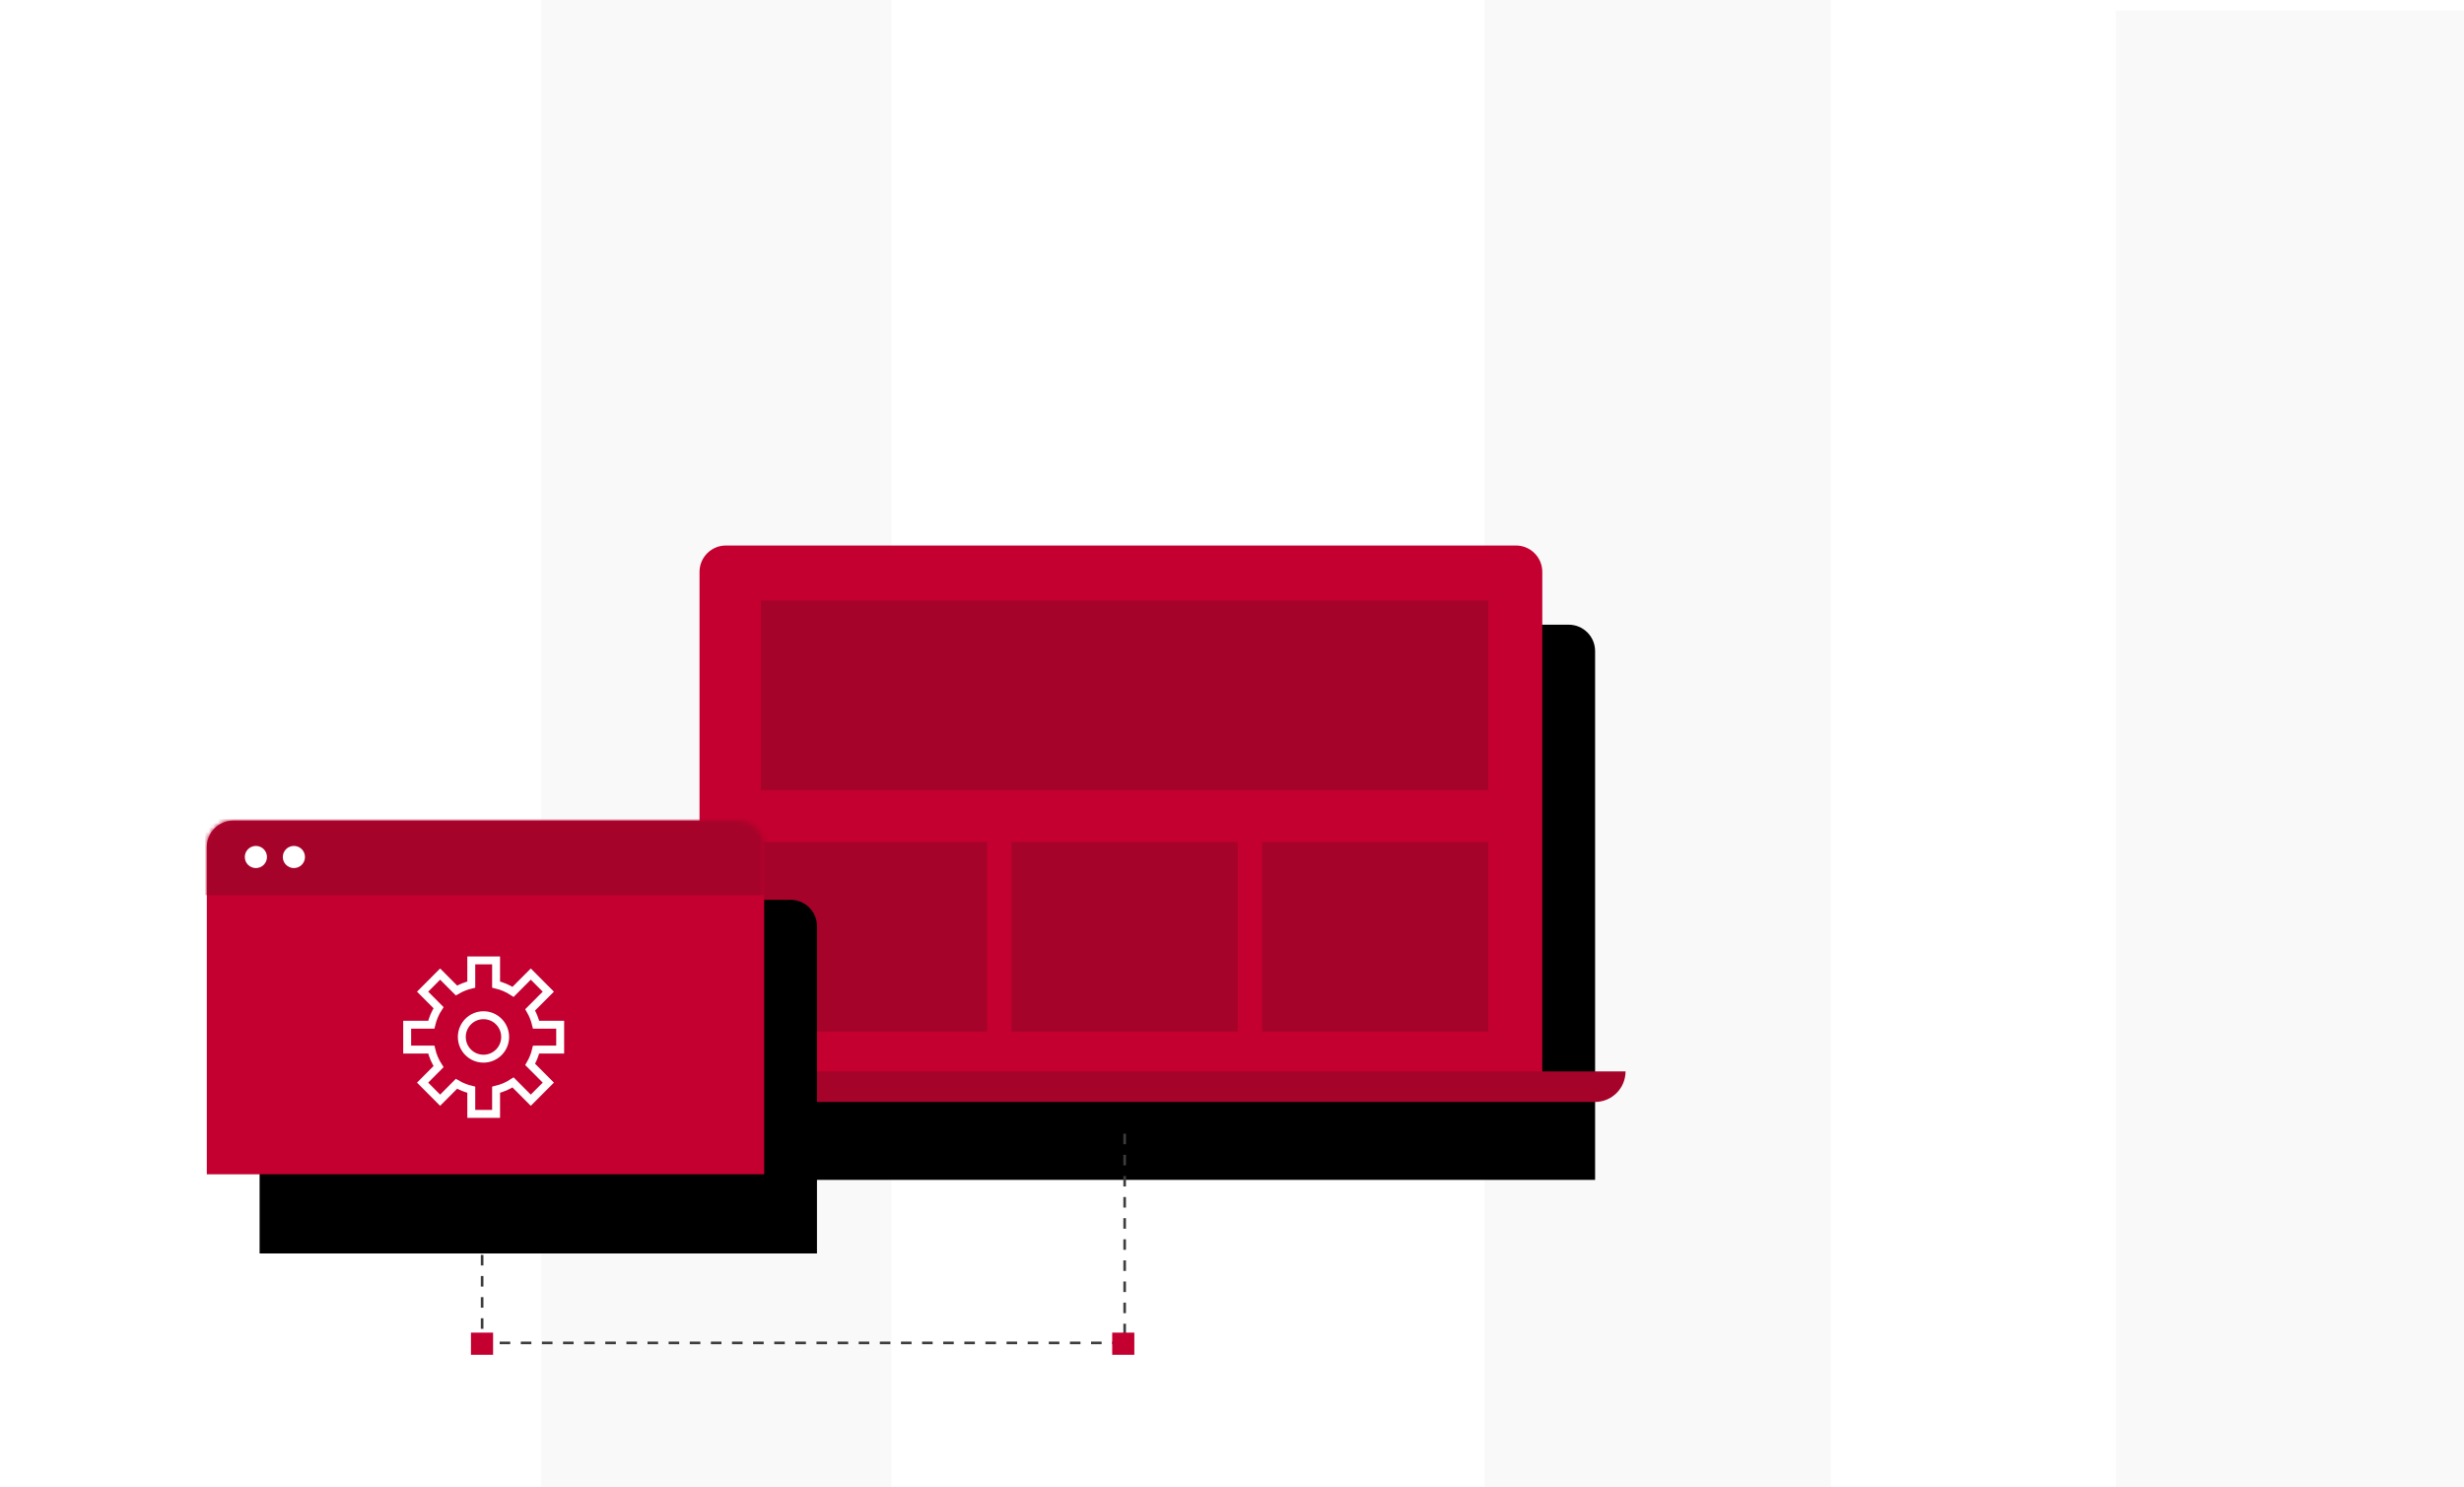 <svg height="338" viewBox="0 0 560 338" width="560" xmlns="http://www.w3.org/2000/svg" xmlns:xlink="http://www.w3.org/1999/xlink"><defs><path id="a" d="m6 0h179.538c3.314 0 6 2.686 6 6v120.205h-191.538v-120.205c0-3.314 2.686-6 6-6z"/><filter id="b" height="157%" width="137.6%" x="-12.5%" y="-14.3%"><feOffset dx="12" dy="18" in="SourceAlpha" result="shadowOffsetOuter1"/><feGaussianBlur in="shadowOffsetOuter1" result="shadowBlurOuter1" stdDeviation="9"/><feColorMatrix in="shadowBlurOuter1" type="matrix" values="0 0 0 0 0   0 0 0 0 0   0 0 0 0 0  0 0 0 0.174 0"/></filter><path id="c" d="m6 0h114.678c3.314 0 6 2.686 6 6v74.394h-126.678v-74.394c0-3.314 2.686-6 6-6z"/><filter id="d" height="189.6%" width="156.8%" x="-18.9%" y="-22.4%"><feOffset dx="12" dy="18" in="SourceAlpha" result="shadowOffsetOuter1"/><feGaussianBlur in="shadowOffsetOuter1" result="shadowBlurOuter1" stdDeviation="9"/><feColorMatrix in="shadowBlurOuter1" type="matrix" values="0 0 0 0 0   0 0 0 0 0   0 0 0 0 0  0 0 0 0.174 0"/></filter><mask id="e" fill="#fff"><use fill="#fff" fill-rule="evenodd" xlink:href="#c"/></mask></defs><g fill="none" fill-rule="evenodd"><path d="m337.399 0v129.688h-134.778v-129.688h-79.621v338h79.621v-138.273h134.778v138.273h78.733v-338zm143.474 338h79.128v-335.603h-79.128z" fill="#f9f9f9"/><g transform="translate(107.037 124)"><g transform="translate(30.415)"><g transform="translate(21.532)"><use fill="#000" filter="url(#b)" xlink:href="#a"/><use fill="#c3002f" fill-rule="evenodd" xlink:href="#a"/></g><g fill="#a6032a"><path d="m35.485 12.51h165.313v43.09h-165.313z"/><path d="m92.442 67.415h51.4v43.09h-51.4z"/><path d="m35.485 67.415h51.4v43.09h-51.4z"/><path d="m149.398 67.415h51.4v43.09h-51.4z"/><path d="m6.95 119.54h218.094c3.838 0 6.95 3.112 6.95 6.95h-231.994c0-3.838 3.112-6.95 6.95-6.95z" transform="matrix(1 0 0 -1 0 246.031)"/></g></g><path d="m2.535 181.263v-47.561h146.034v33.71" stroke="#3d3d3d" stroke-dasharray="2.4 2.4" stroke-width=".6" transform="matrix(-1 0 0 -1 151.103 314.966)"/><g fill="#c3002f"><path d="m0 178.927h5.028v5.031h-5.028z"/><path d="m145.738 178.927h5.028v5.031h-5.028z"/></g></g><g transform="translate(47 186.536)"><use fill="#000" filter="url(#d)" xlink:href="#c"/><use fill="#c3002f" fill-rule="evenodd" xlink:href="#c"/><path d="m-10.655-7.136h160.716v24.083h-160.716z" fill="#a6032a" mask="url(#e)"/><g mask="url(#e)" stroke="#fff" stroke-linecap="square" stroke-width="1.8"><g transform="translate(45.028 31.268)"><path d="m35.285 20.78v-5.653h-5.477c-.282-1.202-.74-2.334-1.346-3.373l4.127-4.137-3.983-4-4.031 4.045c-1.165-.762-2.466-1.331-3.858-1.658v-5.496h-5.637v5.496c-1.196.283-2.325.741-3.358 1.348l-3.721-3.733-3.984 3.999 3.625 3.638c-.759 1.167-1.325 2.472-1.654 3.871h-5.477v5.653h5.477c.329 1.397.895 2.703 1.654 3.873l-3.625 3.637 3.984 3.997 3.721-3.734c1.033.609 2.161 1.068 3.358 1.35v5.494h5.637v-5.494c1.393-.33 2.693-.898 3.858-1.659l4.031 4.043 3.983-3.996-4.127-4.141c.607-1.034 1.064-2.169 1.346-3.369z"/><path d="m22.779 17.91c0 2.73-2.203 4.939-4.924 4.939-2.72 0-4.925-2.209-4.925-4.939 0-2.731 2.205-4.942 4.925-4.942 2.721 0 4.924 2.211 4.924 4.942z"/></g></g><g fill="#fff"><path d="m13.676 8.275c0 1.389-1.126 2.516-2.518 2.516-1.392 0-2.52-1.127-2.52-2.516 0-1.393 1.129-2.52 2.52-2.52 1.392 0 2.518 1.127 2.518 2.52"/><path d="m22.313 8.275c0 1.389-1.127 2.516-2.519 2.516-1.392 0-2.52-1.127-2.52-2.516 0-1.393 1.128-2.52 2.52-2.52 1.392 0 2.519 1.127 2.519 2.52"/></g></g><path d="m0 0h1v1h-1z" fill="#fff" opacity=".01"/></g></svg>